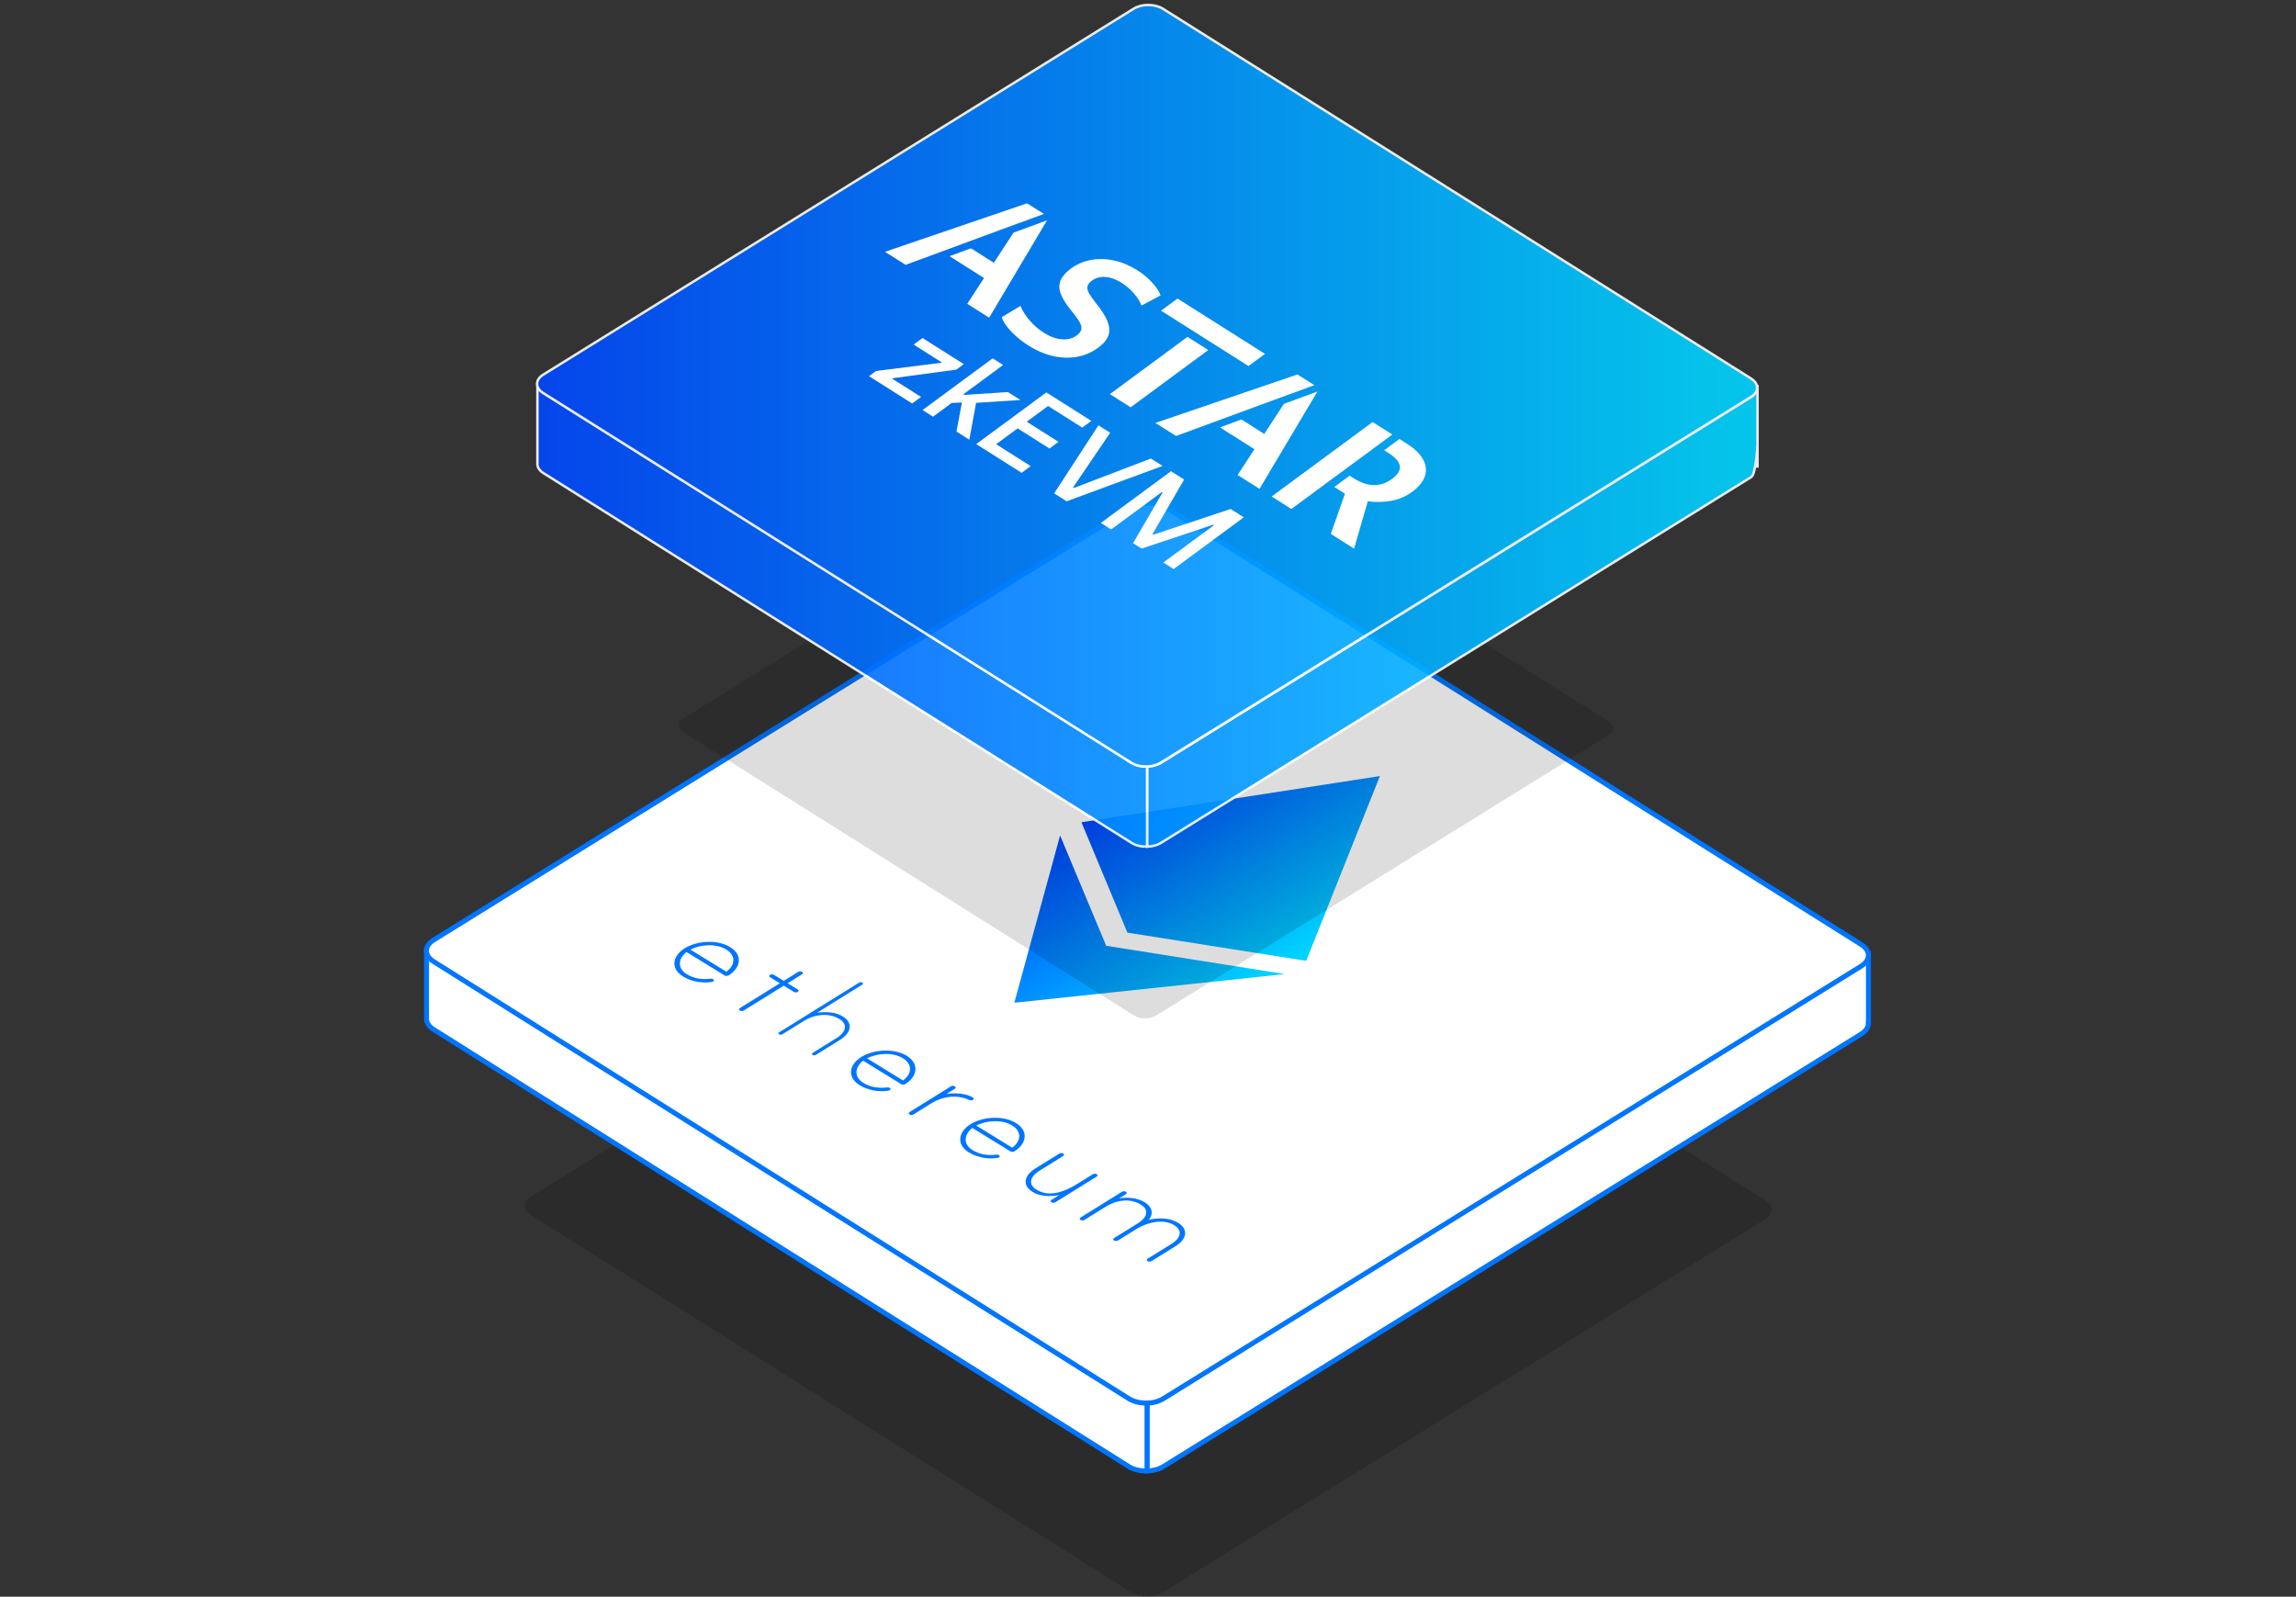 <svg width="463" height="322" viewBox="0 0 463 322" fill="none" xmlns="http://www.w3.org/2000/svg">
<rect x="0" y="0" width="463" height="322" fill="#333333" stroke="none"/>
<path opacity="0.15" d="M234.82 165.93L356.005 242.091C357.669 243.133 357.663 244.82 355.993 245.85L234.322 321.23C232.652 322.266 229.958 322.254 228.294 321.212L107.109 245.051C105.445 244.009 105.451 242.322 107.121 241.292L228.791 165.912C230.461 164.876 233.156 164.888 234.82 165.93Z" fill="black"/>
<path d="M106.174 191.658L86.015 191.61V205.268C85.94 206.11 86.412 206.967 87.44 207.611L227.612 295.746C228.64 296.39 230.003 296.684 231.346 296.643V191.952L106.167 191.658H106.174Z" fill="white" stroke="#0075FF"/>
<path d="M356.346 192.247L231.346 191.952V296.643C232.524 296.609 233.681 296.328 234.579 295.767L375.313 208.535C376.286 207.933 376.772 207.138 376.765 206.344H376.779V192.295L356.339 192.247H356.346Z" fill="white" stroke="#0075FF"/>
<path d="M235.16 102.351L375.333 190.486C377.258 191.692 377.251 193.644 375.319 194.836L234.585 282.067C232.653 283.266 229.537 283.252 227.612 282.046L87.439 193.911C85.514 192.705 85.521 190.753 87.453 189.561L228.187 102.33C230.119 101.132 233.236 101.145 235.16 102.351Z" fill="white" stroke="#0075FF"/>
<path d="M146.935 196.705C146.717 196.841 146.325 196.842 146.106 196.707L138.445 191.991C136.823 193.242 136.47 195.216 138.478 196.452C139.851 197.297 141.395 197.593 143.273 197.382C143.469 197.361 143.664 197.382 143.803 197.467C144.022 197.602 144.022 197.801 143.804 197.937C143.723 197.987 143.643 198.009 143.551 198.023C141.431 198.384 139.241 197.847 137.73 196.917C135.146 195.326 135.613 192.767 138.075 191.237C140.537 189.707 144.662 189.413 147.246 191.004C149.83 192.594 149.398 195.175 146.935 196.705ZM146.473 195.965C148.256 194.657 148.471 192.726 146.463 191.49C144.456 190.254 141.357 190.41 139.228 191.505L146.473 195.965Z" fill="#0075FF"/>
<path d="M160.882 199.554C161.101 199.689 161.067 199.91 160.871 200.032C160.653 200.168 160.318 200.176 160.099 200.041L158.046 198.777L149.968 203.796C149.773 203.917 149.415 203.925 149.196 203.79C148.977 203.655 149 203.427 149.184 203.313L157.261 198.294L155.289 197.079C155.069 196.944 155.08 196.738 155.299 196.602C155.495 196.48 155.852 196.458 156.071 196.593L158.044 197.808L160.966 195.992C161.185 195.856 161.519 195.862 161.738 195.997C161.958 196.132 161.97 196.339 161.751 196.474L158.828 198.29L160.882 199.554Z" fill="#0075FF"/>
<path d="M169.44 209.676L164.562 212.708C164.343 212.843 164.055 212.865 163.859 212.745C163.64 212.61 163.697 212.446 163.916 212.31L168.794 209.278C170.44 208.256 171.128 206.644 169.282 205.508C166.917 204.052 163.807 204.686 161.829 206.072C161.771 206.108 161.518 206.251 161.483 206.273L157.813 208.553C157.594 208.689 157.329 208.725 157.11 208.59C156.891 208.456 156.948 208.292 157.167 208.156L173.195 198.196C173.391 198.074 173.679 198.024 173.898 198.159C174.117 198.294 174.026 198.479 173.841 198.594L164.774 204.228C166.732 203.981 168.576 204.134 169.949 204.979C172.199 206.364 171.523 208.382 169.44 209.676Z" fill="#0075FF"/>
<path d="M182.547 218.627C182.329 218.763 181.937 218.763 181.718 218.629L174.058 213.913C172.436 215.164 172.083 217.138 174.09 218.374C175.463 219.219 177.007 219.515 178.885 219.304C179.081 219.283 179.277 219.303 179.415 219.389C179.634 219.524 179.635 219.723 179.416 219.859C179.336 219.909 179.255 219.931 179.163 219.945C177.044 220.306 174.853 219.769 173.342 218.839C170.758 217.248 171.225 214.689 173.687 213.159C176.15 211.629 180.274 211.335 182.858 212.926C185.442 214.516 185.01 217.097 182.547 218.627ZM182.097 217.894C183.88 216.586 184.094 214.655 182.087 213.419C180.08 212.183 176.981 212.339 174.852 213.434L182.097 217.894Z" fill="#0075FF"/>
<path d="M196.219 221.79C195.978 221.94 195.701 221.941 195.436 221.82C192.853 220.643 189.996 221.148 187.856 222.478L184.197 224.751C183.978 224.887 183.644 224.881 183.425 224.746C183.206 224.611 183.194 224.404 183.413 224.268L191.766 219.078C191.985 218.942 192.319 218.948 192.538 219.083C192.757 219.218 192.769 219.425 192.551 219.561L190.848 220.619C192.564 220.351 194.834 220.496 196.149 221.306C196.345 221.427 196.438 221.654 196.219 221.79Z" fill="#0075FF"/>
<path d="M204.571 232.183C204.353 232.319 203.961 232.32 203.742 232.185L196.081 227.47C194.46 228.72 194.106 230.695 196.114 231.93C197.487 232.775 199.031 233.072 200.909 232.861C201.105 232.839 201.3 232.86 201.439 232.945C201.658 233.08 201.659 233.28 201.44 233.416C201.359 233.466 201.279 233.487 201.187 233.502C199.067 233.862 196.877 233.325 195.366 232.395C192.782 230.804 193.249 228.245 195.711 226.715C198.174 225.185 202.298 224.892 204.882 226.482C207.478 228.066 207.034 230.653 204.571 232.183ZM204.12 231.45C205.903 230.143 206.118 228.211 204.111 226.976C202.104 225.74 199.005 225.896 196.875 226.991L204.12 231.45Z" fill="#0075FF"/>
<path d="M221.184 237.258L218.526 238.909L212.808 242.463C212.589 242.598 212.232 242.578 212.036 242.457C211.816 242.322 211.804 242.116 212.023 241.98L213.599 241C211.699 241.382 209.671 241.258 208.241 240.377C205.956 238.971 206.655 236.967 208.738 235.673L213.639 232.628C213.835 232.506 214.192 232.498 214.411 232.633C214.631 232.768 214.608 232.996 214.424 233.11L209.522 236.156C207.877 237.179 207.166 238.776 209.012 239.913C211.596 241.503 214.612 240.385 217.27 238.734L220.388 236.796C220.584 236.675 220.941 236.667 221.16 236.802C221.368 236.901 221.368 237.143 221.184 237.258Z" fill="#0075FF"/>
<path d="M237.091 251.29L232.189 254.336C231.97 254.472 231.613 254.451 231.417 254.33C231.198 254.195 231.186 253.989 231.404 253.853L236.306 250.807C237.952 249.785 238.628 248.209 236.782 247.072C234.475 245.652 231.124 246.635 229.203 247.829L225.428 250.174C225.21 250.31 224.853 250.29 224.657 250.169C224.437 250.034 224.425 249.827 224.644 249.692L229.546 246.646C231.191 245.623 231.891 244.061 230.056 242.932C227.726 241.498 224.927 242.038 222.569 243.604L222.373 243.725L218.68 246.02C218.461 246.156 218.127 246.15 217.908 246.015C217.688 245.88 217.677 245.673 217.895 245.537L226.272 240.332C226.491 240.196 226.825 240.203 227.044 240.338C227.263 240.473 227.275 240.679 227.056 240.815L225.664 241.68C227.484 241.349 229.466 241.615 230.839 242.46C232.408 243.426 232.63 244.787 231.676 245.993C233.737 245.497 235.984 245.627 237.576 246.607C239.837 247.999 239.173 249.996 237.091 251.29Z" fill="#0075FF"/>
<path fill-rule="evenodd" clip-rule="evenodd" d="M263.396 193.772L278.264 156.507L278.264 156.507L278.264 156.507L218.077 165.82L218.077 165.82L218.077 165.82L218.077 165.82L218.077 165.82L227.346 188.082L227.346 188.082L263.396 193.772L250.993 173.418L250.993 173.418L263.396 193.772ZM213.772 168.489L204.543 202.223L223.069 190.735L213.772 168.489ZM204.543 202.223L223.068 190.735L259.091 196.441L204.543 202.223Z" fill="url(#paint0_linear_404_338)"/>
<g opacity="0.9">
<path d="M325.264 146.625C325.184 146.199 324.882 145.782 324.358 145.454L233.539 88.356C232.292 87.575 230.273 87.566 229.021 88.343L137.843 144.855C137.172 145.272 136.862 145.827 136.911 146.372C136.951 146.843 137.257 147.309 137.834 147.673L228.649 204.771C229.314 205.188 230.197 205.379 231.067 205.352C231.83 205.33 232.58 205.148 233.162 204.784L324.341 148.272C325.064 147.824 325.366 147.211 325.255 146.625H325.264Z" fill="black" fill-opacity="0.15"/>
<path d="M228.184 153.821L109.577 79.245C108.824 78.77 108.424 78.161 108.372 77.547V93.421C108.308 94.134 108.708 94.859 109.577 95.403L228.184 169.979C229.053 170.524 230.207 170.773 231.343 170.738V154.58C230.207 154.615 229.048 154.366 228.184 153.821Z" fill="url(#paint1_linear_404_338)" stroke="white" stroke-width="0.5"/>
<path d="M354.366 77.878C354.511 78.643 354.117 79.443 353.172 80.028L234.09 153.838C233.331 154.308 232.345 154.551 231.354 154.58V170.739C232.351 170.71 233.331 170.472 234.09 169.997L353.172 96.186C353.995 95.676 354.406 90.437 354.401 89.765L354.412 94.332V77.878H354.372H354.366Z" fill="url(#paint2_linear_404_338)" stroke="white" stroke-width="0.5"/>
<path d="M354.309 77.877C354.205 77.321 353.811 76.776 353.127 76.347L234.514 1.772C232.885 0.752 230.248 0.74 228.614 1.754L109.532 75.565C108.657 76.109 108.251 76.834 108.315 77.547C108.367 78.161 108.767 78.77 109.52 79.245L228.127 153.821C228.996 154.365 230.15 154.615 231.286 154.58C232.283 154.551 233.262 154.313 234.021 153.838L353.104 80.028C354.048 79.442 354.442 78.642 354.298 77.877H354.309Z" fill="url(#paint3_linear_404_338)" stroke="white" stroke-width="0.5"/>
</g>
<path d="M260.238 79.399L248.806 83.619L248.831 83.632L260.213 79.443L260.244 79.393L260.238 79.399Z" fill="white"/>
<path d="M205.706 44.889L194.274 49.109H194.28L205.681 44.914L205.7 44.883L205.706 44.889Z" fill="white"/>
<path d="M204.385 46.911L200.415 52.997L195.801 50.073L191.475 51.663L198.437 56.071L195.05 61.274L199.464 64.066L211.147 44.426L204.385 46.911Z" fill="white"/>
<path d="M194.273 49.109L205.706 44.889L205.687 44.92L210.502 43.149L207.108 41.001L178.458 50.781L182.616 53.41L194.28 49.115H194.273V49.109Z" fill="white"/>
<path d="M223.33 64.799C222.904 63.734 222.109 62.495 220.944 61.067C220.3 60.241 219.836 59.565 219.554 59.032C219.273 58.5 219.191 58.043 219.317 57.668C219.436 57.292 219.724 56.935 220.168 56.61C220.957 56.027 221.871 55.777 222.923 55.858C223.975 55.933 225.058 56.328 226.172 57.035C227.086 57.611 227.906 58.319 228.633 59.145C229.359 59.972 229.879 60.804 230.179 61.631L234.048 59.565C233.729 58.726 233.141 57.849 232.295 56.935C231.45 56.021 230.467 55.207 229.353 54.506C227.838 53.548 226.279 52.891 224.682 52.54C223.086 52.189 221.533 52.152 220.03 52.421C218.521 52.69 217.163 53.279 215.948 54.168C214.909 54.932 214.22 55.727 213.87 56.547C213.519 57.367 213.538 58.275 213.913 59.277C214.289 60.272 215.015 61.418 216.086 62.708C216.862 63.641 217.407 64.404 217.726 64.993C218.046 65.588 218.146 66.082 218.033 66.496C217.92 66.903 217.626 67.284 217.144 67.641C216.305 68.261 215.297 68.524 214.12 68.424C212.943 68.33 211.735 67.885 210.489 67.097C209.412 66.414 208.448 65.581 207.602 64.586C206.757 63.597 206.15 62.633 205.793 61.693L202.005 63.96C202.174 64.536 202.525 65.156 203.038 65.826C203.558 66.496 204.184 67.165 204.929 67.829C205.674 68.493 206.482 69.106 207.358 69.663C209.825 71.222 212.311 72.049 214.815 72.124C217.319 72.205 219.548 71.529 221.495 70.089C222.535 69.325 223.198 68.518 223.505 67.666C223.806 66.815 223.743 65.863 223.324 64.799H223.33Z" fill="white"/>
<path d="M255.085 71.367L237.454 60.21L234.13 62.658L251.76 73.814L255.085 71.367Z" fill="white"/>
<path d="M243.659 70.59L239.464 67.936L223.812 79.481L228.007 82.135L243.659 70.59Z" fill="white"/>
<path d="M248.805 83.625L260.238 79.406L260.206 79.456L265.046 77.671L261.64 75.517L232.99 85.291L237.16 87.927L244.491 85.222H244.498L248.824 83.632L248.799 83.619L248.805 83.625Z" fill="white"/>
<path d="M258.904 81.447L254.947 87.513L250.339 84.596L246.013 86.192L252.963 90.588L249.575 95.79L253.989 98.583L265.666 78.955L258.904 81.447Z" fill="white"/>
<path d="M275.815 101.087C277.374 101.312 278.939 101.287 280.523 100.999C282.101 100.711 283.516 100.11 284.768 99.183C286.126 98.182 286.984 97.124 287.347 96.003C287.704 94.882 287.579 93.762 286.965 92.641C286.352 91.514 285.25 90.45 283.66 89.448L282.201 88.528L279.121 90.8L280.028 91.376C282.808 93.135 283.034 94.87 280.711 96.579C278.388 98.294 275.79 98.238 272.922 96.422L272.152 95.934L269.072 98.207L271.213 99.565L268.364 107.673L273.054 110.641L275.827 101.087H275.815Z" fill="white"/>
<path d="M280.774 87.626L276.798 85.109L256.431 100.129L260.407 102.646L280.774 87.626Z" fill="white"/>
<path d="M179.986 76.281L192.846 74.541L194.355 73.433L186.034 68.167L184.237 69.488L189.922 73.088L189.822 73.157L176.649 74.816L175.234 75.862L183.943 81.371L185.74 80.05L179.892 76.35L179.992 76.281H179.986ZM205.781 80.67L203.252 79.067L194.442 79.643L194.261 79.524L202.287 73.608L200.177 72.268L186.034 82.692L188.144 84.032L191.907 81.259L193.979 81.165L192.877 87.031L195.469 88.671L196.834 81.24L205.781 80.664V80.67ZM205.217 86.393L211.629 90.45L213.457 89.103L207.046 85.046L211.353 81.872L218.24 86.23L220.075 84.877L211.003 79.136L196.859 89.561L206.013 95.352L207.847 93.999L200.879 89.586L205.205 86.393H205.217ZM216.543 98.413L216.381 98.313L223.869 87.275L221.508 85.779L212.574 99.497L215.097 101.093L234.443 93.962L232.083 92.472L216.537 98.413H216.543ZM248.161 102.646L232.565 107.836L232.396 107.73L238.782 96.71L236.134 95.033L221.99 105.457L224.069 106.772L234.312 99.221L234.443 99.309L228.489 109.545L230.211 110.635L244.692 105.808L244.824 105.895L234.593 113.44L236.672 114.754L250.815 104.33L248.167 102.652L248.161 102.646Z" fill="white"/>
<defs>
<linearGradient id="paint0_linear_404_338" x1="201.351" y1="176.192" x2="225.867" y2="215.725" gradientUnits="userSpaceOnUse">
<stop stop-color="#0047FF"/>
<stop offset="1" stop-color="#00D4FF"/>
</linearGradient>
<linearGradient id="paint1_linear_404_338" x1="108.204" y1="83.708" x2="350.777" y2="83.708" gradientUnits="userSpaceOnUse">
<stop stop-color="#0047FF"/>
<stop offset="1" stop-color="#00D4FF"/>
</linearGradient>
<linearGradient id="paint2_linear_404_338" x1="112.644" y1="85.928" x2="350.777" y2="85.928" gradientUnits="userSpaceOnUse">
<stop stop-color="#0047FF"/>
<stop offset="1" stop-color="#00D4FF"/>
</linearGradient>
<linearGradient id="paint3_linear_404_338" x1="108.308" y1="114.054" x2="348.538" y2="114.054" gradientUnits="userSpaceOnUse">
<stop stop-color="#0047FF"/>
<stop offset="1" stop-color="#00D4FF"/>
</linearGradient>
</defs>
</svg>
